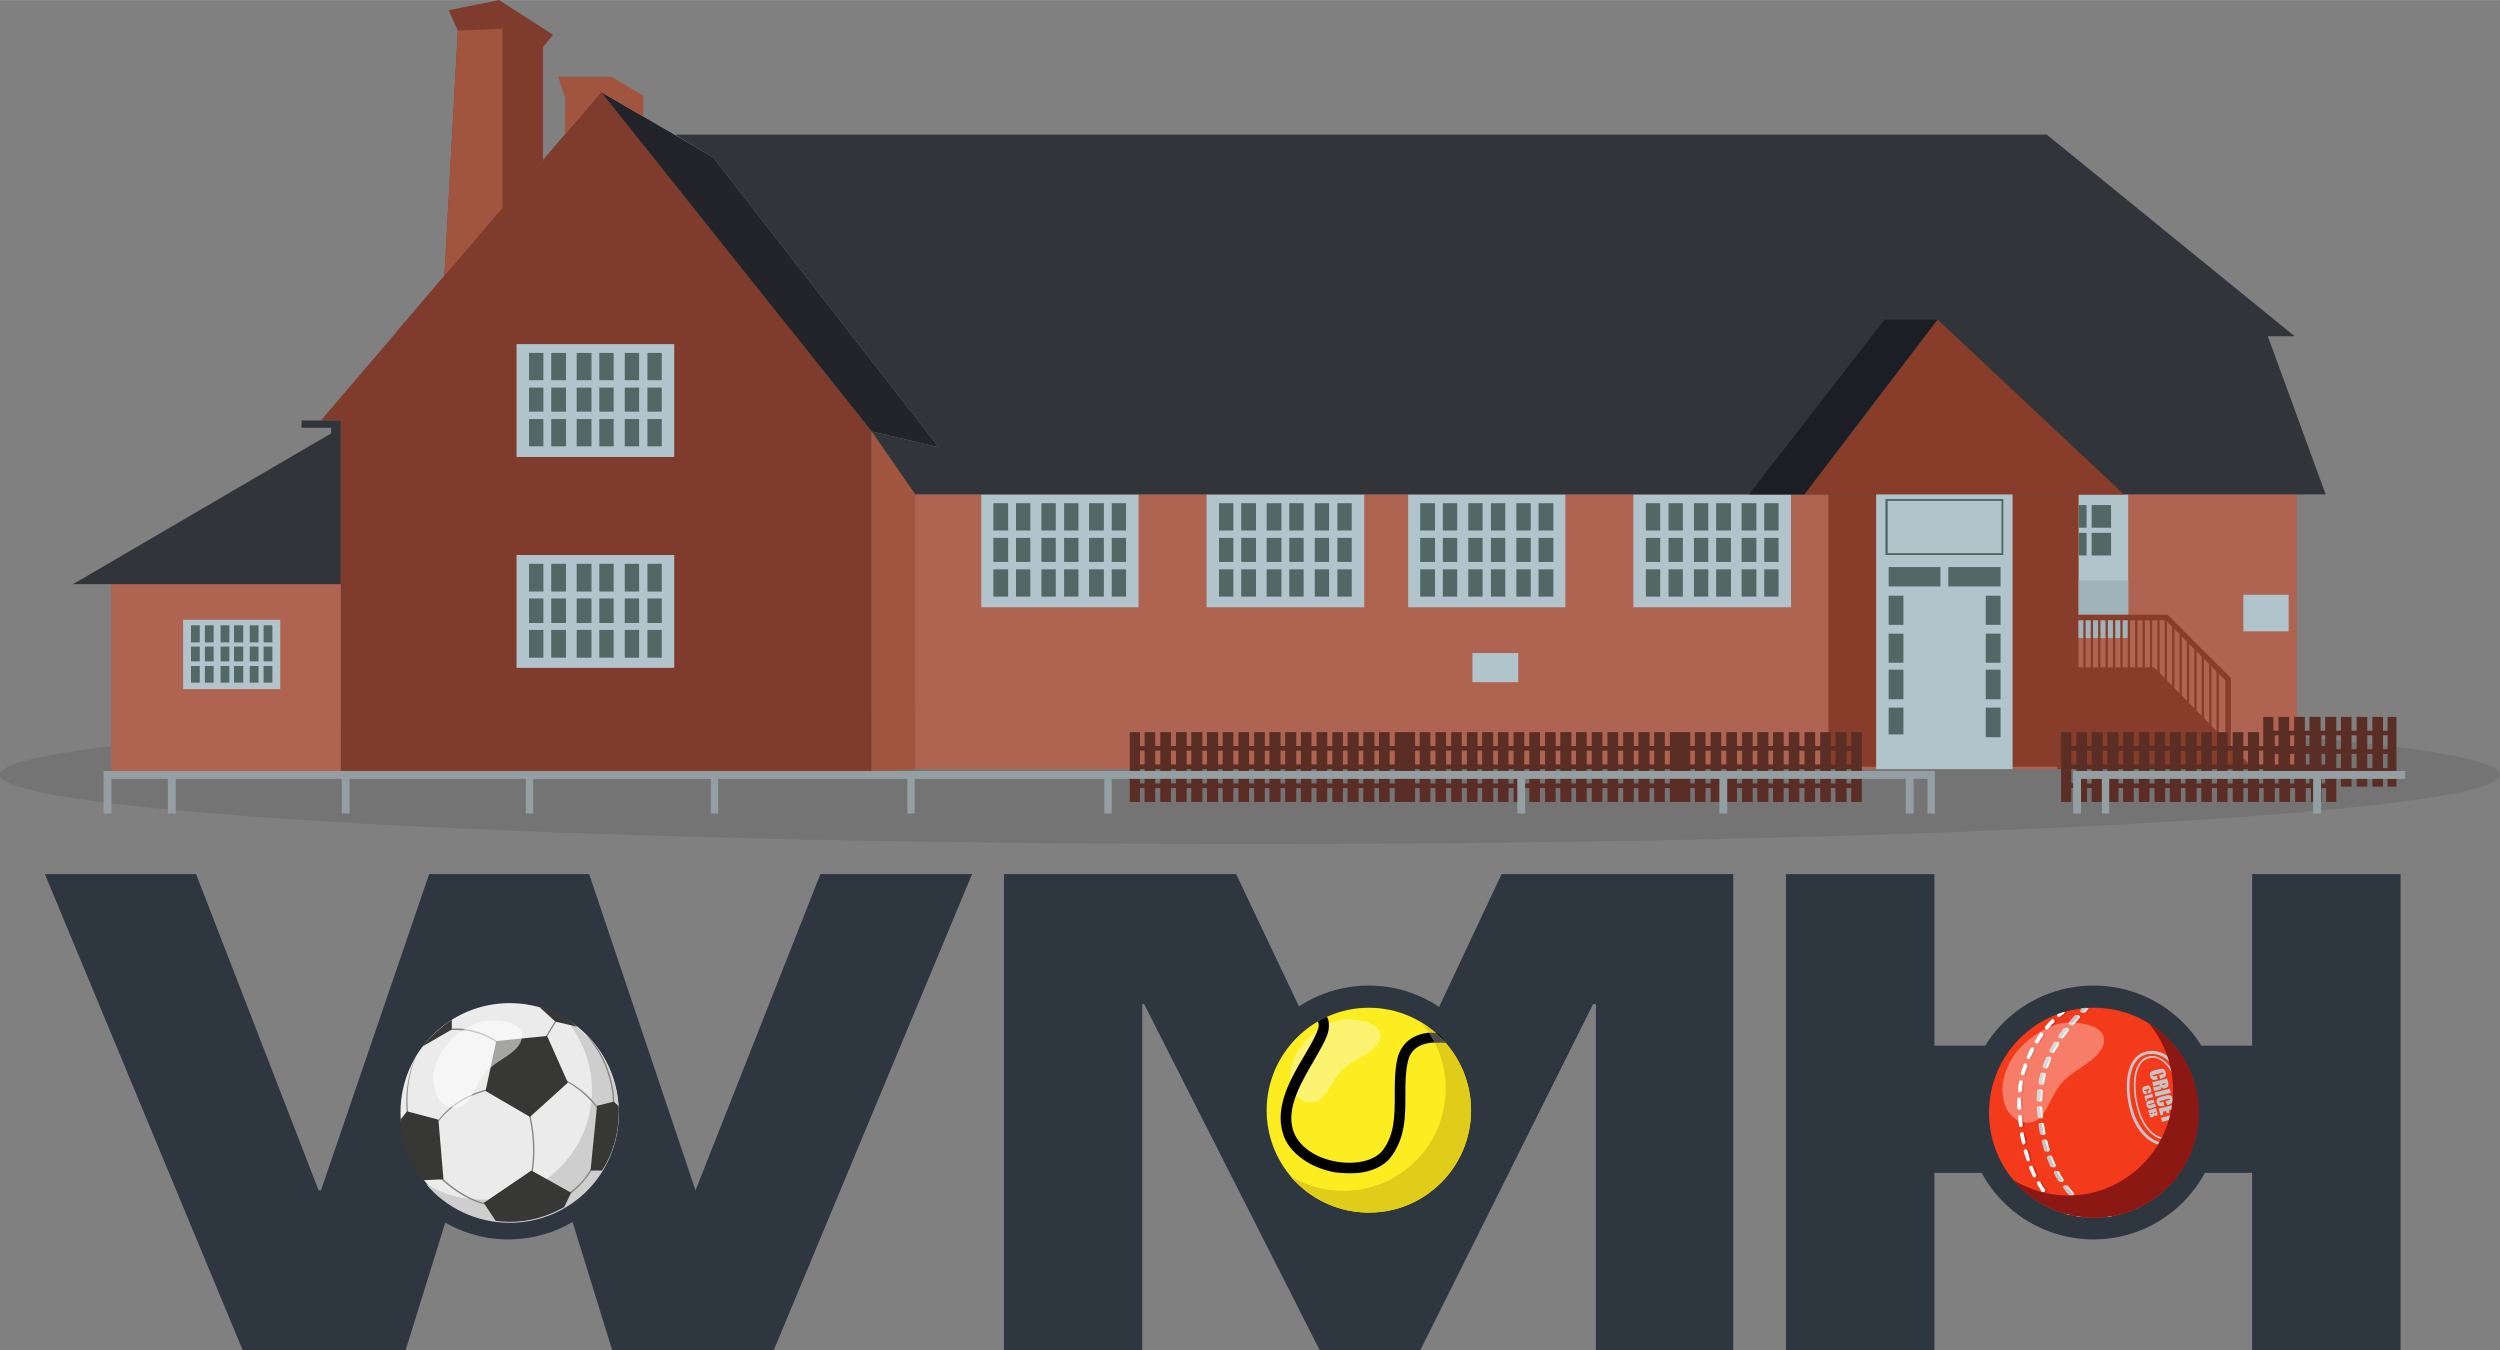 <?xml version="1.0" encoding="UTF-8"?>
<!DOCTYPE svg PUBLIC "-//W3C//DTD SVG 1.1//EN" "http://www.w3.org/Graphics/SVG/1.1/DTD/svg11.dtd">
<!-- Creator: CorelDRAW X8 -->
<svg xmlns="http://www.w3.org/2000/svg" xml:space="preserve" width="4.839in" height="2.614in" version="1.1" style="shape-rendering:geometricPrecision; text-rendering:geometricPrecision; image-rendering:optimizeQuality; fill-rule:evenodd; clip-rule:evenodd"
viewBox="0 0 5406 2920"
 xmlns:xlink="http://www.w3.org/1999/xlink">
 <rect x="0" y="0" width="5406" height="2920" fill="#808080" stroke="none"/>
 <defs>
  <style type="text/css">
   <![CDATA[
    .fil10 {fill:none}
    .fil14 {fill:#1B1F25}
    .fil12 {fill:#222429}
    .fil9 {fill:#313439}
    .fil11 {fill:#526865}
    .fil7 {fill:#5A2E25}
    .fil8 {fill:#7F3C2C}
    .fil2 {fill:#883D2A}
    .fil6 {fill:#883D2A}
    .fil33 {fill:#949FA3}
    .fil4 {fill:#A0B3BA}
    .fil13 {fill:#A1553F}
    .fil1 {fill:#AF6351}
    .fil3 {fill:#B1C4CB}
    .fil24 {fill:black;fill-rule:nonzero}
    .fil16 {fill:#2E3640;fill-rule:nonzero}
    .fil20 {fill:#373735;fill-rule:nonzero}
    .fil26 {fill:#4D4D4D;fill-rule:nonzero}
    .fil15 {fill:#526865;fill-rule:nonzero}
    .fil19 {fill:#868682;fill-rule:nonzero}
    .fil5 {fill:#883D2A;fill-rule:nonzero}
    .fil32 {fill:#8B1813;fill-rule:nonzero}
    .fil30 {fill:#C5C5C5;fill-rule:nonzero}
    .fil18 {fill:#CECECE;fill-rule:nonzero}
    .fil28 {fill:#D32A19;fill-rule:nonzero}
    .fil25 {fill:#E0CD1A;fill-rule:nonzero}
    .fil17 {fill:#EBEBEB;fill-rule:nonzero}
    .fil27 {fill:#F33A1B;fill-rule:nonzero}
    .fil22 {fill:#FBED20;fill-rule:nonzero}
    .fil29 {fill:white;fill-rule:nonzero}
    .fil0 {fill:black;fill-opacity:0.09}
    .fil31 {fill:white;fill-rule:nonzero;fill-opacity:0.341}
    .fil23 {fill:white;fill-rule:nonzero;fill-opacity:0.361}
    .fil21 {fill:white;fill-rule:nonzero;fill-opacity:0.549}
   ]]>
  </style>
 </defs>
 <g id="Layer_x0020_1">
  <g id="_1640730014128">
   <path class="fil0" d="M2703 1525c1493,0 2703,67 2703,150 0,83 -1210,150 -2703,150 -1493,0 -2703,-67 -2703,-150 0,-83 1210,-150 2703,-150z"/>
   <polygon class="fil1" points="1979,1069 4967,1069 4967,1663 1979,1663 "/>
   <polygon class="fil2" points="3954,1069 4495,1069 4495,1658 3954,1658 "/>
   <polygon class="fil1" points="4967,1069 4495,1069 4495,1658 4967,1658 "/>
   <polygon class="fil3" points="4602,1069 4495,1069 4495,1379 4602,1379 "/>
   <polygon class="fil4" points="4602,1255 4495,1255 4495,1379 4602,1379 "/>
   <g>
    <polygon class="fil2" points="4473,1443 4658,1443 4874,1663 4448,1663 "/>
    <polygon class="fil5" points="4445,1329 4687,1329 4824,1466 4824,1663 4812,1663 4812,1471 4683,1341 4445,1341 "/>
    <polygon class="fil6" points="4505,1333 4510,1333 4510,1647 4505,1647 "/>
    <polygon class="fil6" points="4521,1333 4526,1333 4526,1647 4521,1647 "/>
    <polygon class="fil6" points="4537,1333 4542,1333 4542,1647 4537,1647 "/>
    <polygon class="fil6" points="4553,1333 4558,1333 4558,1647 4553,1647 "/>
    <polygon class="fil6" points="4569,1333 4574,1333 4574,1647 4569,1647 "/>
    <polygon class="fil6" points="4585,1333 4590,1333 4590,1647 4585,1647 "/>
    <polygon class="fil6" points="4601,1333 4606,1333 4606,1647 4601,1647 "/>
    <polygon class="fil6" points="4617,1333 4622,1333 4622,1647 4617,1647 "/>
    <polygon class="fil6" points="4633,1333 4638,1333 4638,1647 4633,1647 "/>
    <polygon class="fil6" points="4649,1333 4654,1333 4654,1647 4649,1647 "/>
    <polygon class="fil6" points="4665,1333 4670,1333 4670,1647 4665,1647 "/>
    <polygon class="fil6" points="4681,1333 4686,1333 4686,1647 4681,1647 "/>
    <polygon class="fil6" points="4697,1352 4702,1352 4702,1647 4697,1647 "/>
    <polygon class="fil6" points="4713,1364 4718,1364 4718,1647 4713,1647 "/>
    <polygon class="fil6" points="4729,1382 4734,1382 4734,1647 4729,1647 "/>
    <polygon class="fil6" points="4745,1398 4750,1398 4750,1647 4745,1647 "/>
    <polygon class="fil6" points="4761,1412 4766,1412 4766,1647 4761,1647 "/>
    <polygon class="fil6" points="4777,1431 4782,1431 4782,1647 4777,1647 "/>
    <polygon class="fil6" points="4793,1447 4798,1447 4798,1647 4793,1647 "/>
   </g>
   <path class="fil7" d="M2443 1583l22 0 0 30 10 0 0 -30 23 0 0 30 11 0 0 -30 23 0 0 30 11 0 0 -30 23 0 0 30 10 0 0 -30 24 0 0 30 10 0 0 -30 24 0 0 30 10 0 0 -30 23 0 0 30 11 0 0 -30 23 0 0 30 11 0 0 -30 23 0 0 30 10 0 0 -30 24 0 0 30 10 0 0 -30 24 0 0 30 10 0 0 -30 23 0 0 30 11 0 0 -30 23 0 0 30 11 0 0 -30 23 0 0 30 10 0 0 -30 24 0 0 30 10 0 0 -30 24 0 0 30 10 0 0 -30 23 0 0 30 11 0 0 -30 22 0 22 0 0 30 10 0 0 -30 23 0 0 30 11 0 0 -30 23 0 0 30 11 0 0 -30 23 0 0 30 11 0 0 -30 23 0 0 30 10 0 0 -30 24 0 0 30 10 0 0 -30 23 0 0 30 11 0 0 -30 23 0 0 30 11 0 0 -30 23 0 0 30 11 0 0 -30 23 0 0 30 10 0 0 -30 24 0 0 30 10 0 0 -30 23 0 0 30 11 0 0 -30 23 0 0 30 11 0 0 -30 23 0 0 30 11 0 0 -30 23 0 0 30 10 0 0 -30 24 0 0 30 10 0 0 -30 23 0 0 30 11 0 0 -30 22 0 22 0 0 30 10 0 0 -30 23 0 0 30 11 0 0 -30 23 0 0 30 11 0 0 -30 23 0 0 30 11 0 0 -30 23 0 0 30 10 0 0 -30 24 0 0 30 10 0 0 -30 23 0 0 30 11 0 0 -30 23 0 0 30 11 0 0 -30 23 0 0 30 11 0 0 -30 23 0 0 30 10 0 0 -30 24 0 0 30 10 0 0 -30 23 0 0 30 0 10 0 30 0 10 0 31 0 10 0 30 -23 0 0 -30 -10 0 0 30 -24 0 0 -30 -10 0 0 30 -23 0 0 -30 -11 0 0 30 -23 0 0 -30 -11 0 0 30 -23 0 0 -30 -11 0 0 30 -23 0 0 -30 -10 0 0 30 -24 0 0 -30 -10 0 0 30 -23 0 0 -30 -11 0 0 30 -23 0 0 -30 -11 0 0 30 -23 0 0 -30 -11 0 0 30 -23 0 0 -30 -10 0 0 30 -22 0 -22 0 0 -30 -11 0 0 30 -23 0 0 -30 -10 0 0 30 -24 0 0 -30 -10 0 0 30 -23 0 0 -30 -11 0 0 30 -23 0 0 -30 -11 0 0 30 -23 0 0 -30 -11 0 0 30 -23 0 0 -30 -10 0 0 30 -24 0 0 -30 -10 0 0 30 -23 0 0 -30 -11 0 0 30 -23 0 0 -30 -11 0 0 30 -23 0 0 -30 -11 0 0 30 -23 0 0 -30 -10 0 0 30 -24 0 0 -30 -10 0 0 30 -23 0 0 -30 -11 0 0 30 -23 0 0 -30 -11 0 0 30 -23 0 0 -30 -11 0 0 30 -23 0 0 -30 -10 0 0 30 -22 0 -22 0 0 -30 -11 0 0 30 -23 0 0 -30 -10 0 0 30 -24 0 0 -30 -10 0 0 30 -24 0 0 -30 -10 0 0 30 -23 0 0 -30 -11 0 0 30 -23 0 0 -30 -11 0 0 30 -23 0 0 -30 -10 0 0 30 -24 0 0 -30 -10 0 0 30 -24 0 0 -30 -10 0 0 30 -23 0 0 -30 -11 0 0 30 -23 0 0 -30 -11 0 0 30 -23 0 0 -30 -10 0 0 30 -24 0 0 -30 -10 0 0 30 -24 0 0 -30 -10 0 0 30 -23 0 0 -30 -11 0 0 30 -23 0 0 -30 -11 0 0 30 -23 0 0 -30 -10 0 0 30 -22 0 0 -30 0 -10 0 -31 0 -10 0 -30 0 -10 0 -30zm2451 -33l22 0 0 30 11 0 0 -30 23 0 0 30 11 0 0 -30 23 0 0 30 10 0 0 -30 24 0 0 30 10 0 0 -30 24 0 0 30 10 0 0 -30 23 0 0 30 11 0 0 -30 23 0 0 30 11 0 0 -30 23 0 0 30 10 0 0 -30 19 0 0 151 -19 0 0 -30 -10 0 0 30 -23 0 0 -30 -11 0 0 30 -23 0 0 -30 -11 0 0 30 -23 0 0 -30 -10 0 0 23 0 10 0 30 -22 0 0 -30 -10 0 0 30 -23 0 0 -30 -11 0 0 30 -23 0 0 -30 -11 0 0 30 -23 0 0 -30 -10 0 0 30 -24 0 0 -30 -10 0 0 30 -24 0 0 -30 -10 0 0 30 -23 0 0 -30 -11 0 0 30 -23 0 0 -30 -11 0 0 30 -23 0 0 -30 -10 0 0 30 -24 0 0 -30 -10 0 0 30 -24 0 0 -30 -10 0 0 30 -23 0 0 -30 -11 0 0 30 -23 0 0 -30 -11 0 0 30 -23 0 0 -30 -10 0 0 30 -24 0 0 -30 -10 0 0 30 -24 0 0 -30 -10 0 0 30 -23 0 0 -30 -11 0 0 30 -22 0 0 -30 0 -10 0 -31 0 -10 0 -30 0 -10 0 -30 22 0 0 30 11 0 0 -30 23 0 0 30 10 0 0 -30 24 0 0 30 10 0 0 -30 24 0 0 30 10 0 0 -30 23 0 0 30 11 0 0 -30 23 0 0 30 11 0 0 -30 23 0 0 30 10 0 0 -30 24 0 0 30 10 0 0 -30 24 0 0 30 10 0 0 -30 23 0 0 30 11 0 0 -30 23 0 0 30 11 0 0 -30 23 0 0 30 10 0 0 -30 24 0 0 30 9 0 0 -23 0 -10 0 -30zm134 144l0 -23 -8 0 0 23 8 0zm-34 0l0 -23 -8 0 0 23 8 0zm-33 0l0 -23 -9 0 0 23 9 0zm-34 0l0 -23 -8 0 0 23 8 0zm-33 0l0 -23 0 -8 -9 0 0 31 9 0zm0 -41l0 -23 0 -7 -9 0 0 30 9 0zm33 -40l0 -23 -8 0 0 23 8 0zm34 0l0 -23 -9 0 0 23 9 0zm33 0l0 -23 -8 0 0 23 8 0zm34 0l0 -23 -8 0 0 23 8 0zm24 7l10 0 0 -30 -10 0 0 23 0 7zm33 -30l0 30 11 0 0 -30 -11 0zm34 0l0 30 11 0 0 -30 -11 0zm34 0l0 30 10 0 0 -30 -10 0zm10 71l0 -31 -10 0 0 31 10 0zm-33 0l0 -31 -11 0 0 31 11 0zm-34 0l0 -31 -11 0 0 31 11 0zm-34 0l0 -31 -10 0 0 23 0 8 10 0zm-34 -8l0 -23 -8 0 0 23 8 0zm-34 0l0 -23 -8 0 0 23 8 0zm-33 0l0 -23 -9 0 0 23 9 0zm-34 0l0 -23 -8 0 0 23 8 0zm-448 -30l0 30 11 0 0 -30 -11 0zm34 0l0 30 10 0 0 -30 -10 0zm34 0l0 30 10 0 0 -30 -10 0zm34 0l0 30 10 0 0 -30 -10 0zm33 0l0 30 11 0 0 -30 -11 0zm34 0l0 30 11 0 0 -30 -11 0zm34 0l0 30 10 0 0 -30 -10 0zm34 0l0 30 10 0 0 -30 -10 0zm34 0l0 30 10 0 0 -30 -10 0zm33 0l0 30 11 0 0 -30 -11 0zm34 0l0 30 11 0 0 -30 -11 0zm34 0l0 30 10 0 0 -30 -10 0zm10 71l0 -31 -10 0 0 31 10 0zm-33 0l0 -31 -11 0 0 31 11 0zm-34 0l0 -31 -11 0 0 31 11 0zm-34 0l0 -31 -10 0 0 31 10 0zm-34 0l0 -31 -10 0 0 31 10 0zm-34 0l0 -31 -10 0 0 31 10 0zm-33 0l0 -31 -11 0 0 31 11 0zm-34 0l0 -31 -11 0 0 31 11 0zm-34 0l0 -31 -10 0 0 31 10 0zm-34 0l0 -31 -10 0 0 31 10 0zm-34 0l0 -31 -10 0 0 31 10 0zm-33 0l0 -31 -11 0 0 31 11 0zm-835 -71l0 30 10 0 0 -30 -10 0zm33 0l0 30 11 0 0 -30 -11 0zm34 0l0 30 11 0 0 -30 -11 0zm34 0l0 30 11 0 0 -30 -11 0zm34 0l0 30 10 0 0 -30 -10 0zm34 0l0 30 10 0 0 -30 -10 0zm33 0l0 30 11 0 0 -30 -11 0zm34 0l0 30 11 0 0 -30 -11 0zm34 0l0 30 11 0 0 -30 -11 0zm34 0l0 30 10 0 0 -30 -10 0zm34 0l0 30 10 0 0 -30 -10 0zm10 71l0 -31 -10 0 0 31 10 0zm-34 0l0 -31 -10 0 0 31 10 0zm-33 0l0 -31 -11 0 0 31 11 0zm-34 0l0 -31 -11 0 0 31 11 0zm-34 0l0 -31 -11 0 0 31 11 0zm-34 0l0 -31 -10 0 0 31 10 0zm-34 0l0 -31 -10 0 0 31 10 0zm-33 0l0 -31 -11 0 0 31 11 0zm-34 0l0 -31 -11 0 0 31 11 0zm-34 0l0 -31 -11 0 0 31 11 0zm-34 0l0 -31 -10 0 0 31 10 0zm-605 -71l0 30 10 0 0 -30 -10 0zm33 0l0 30 11 0 0 -30 -11 0zm34 0l0 30 11 0 0 -30 -11 0zm34 0l0 30 11 0 0 -30 -11 0zm34 0l0 30 10 0 0 -30 -10 0zm34 0l0 30 10 0 0 -30 -10 0zm33 0l0 30 11 0 0 -30 -11 0zm34 0l0 30 11 0 0 -30 -11 0zm34 0l0 30 11 0 0 -30 -11 0zm34 0l0 30 10 0 0 -30 -10 0zm34 0l0 30 10 0 0 -30 -10 0zm33 0l0 30 11 0 0 -30 -11 0zm34 0l0 30 11 0 0 -30 -11 0zm34 0l0 30 11 0 0 -30 -11 0zm34 0l0 30 10 0 0 -30 -10 0zm34 0l0 30 10 0 0 -30 -10 0zm33 0l0 30 11 0 0 -30 -11 0zm11 71l0 -31 -11 0 0 31 11 0zm-34 0l0 -31 -10 0 0 31 10 0zm-34 0l0 -31 -10 0 0 31 10 0zm-33 0l0 -31 -11 0 0 31 11 0zm-34 0l0 -31 -11 0 0 31 11 0zm-34 0l0 -31 -11 0 0 31 11 0zm-34 0l0 -31 -10 0 0 31 10 0zm-34 0l0 -31 -10 0 0 31 10 0zm-33 0l0 -31 -11 0 0 31 11 0zm-34 0l0 -31 -11 0 0 31 11 0zm-34 0l0 -31 -11 0 0 31 11 0zm-34 0l0 -31 -10 0 0 31 10 0zm-34 0l0 -31 -10 0 0 31 10 0zm-33 0l0 -31 -11 0 0 31 11 0zm-34 0l0 -31 -11 0 0 31 11 0zm-34 0l0 -31 -11 0 0 31 11 0zm-34 0l0 -31 -10 0 0 31 10 0zm-605 -71l0 30 10 0 0 -30 -10 0zm33 0l0 30 11 0 0 -30 -11 0zm34 0l0 30 11 0 0 -30 -11 0zm34 0l0 30 10 0 0 -30 -10 0zm34 0l0 30 10 0 0 -30 -10 0zm34 0l0 30 10 0 0 -30 -10 0zm33 0l0 30 11 0 0 -30 -11 0zm34 0l0 30 11 0 0 -30 -11 0zm34 0l0 30 10 0 0 -30 -10 0zm34 0l0 30 10 0 0 -30 -10 0zm34 0l0 30 10 0 0 -30 -10 0zm33 0l0 30 11 0 0 -30 -11 0zm34 0l0 30 11 0 0 -30 -11 0zm34 0l0 30 10 0 0 -30 -10 0zm34 0l0 30 10 0 0 -30 -10 0zm34 0l0 30 10 0 0 -30 -10 0zm33 0l0 30 11 0 0 -30 -11 0zm11 71l0 -31 -11 0 0 31 11 0zm-34 0l0 -31 -10 0 0 31 10 0zm-34 0l0 -31 -10 0 0 31 10 0zm-34 0l0 -31 -10 0 0 31 10 0zm-33 0l0 -31 -11 0 0 31 11 0zm-34 0l0 -31 -11 0 0 31 11 0zm-34 0l0 -31 -10 0 0 31 10 0zm-34 0l0 -31 -10 0 0 31 10 0zm-34 0l0 -31 -10 0 0 31 10 0zm-33 0l0 -31 -11 0 0 31 11 0zm-34 0l0 -31 -11 0 0 31 11 0zm-34 0l0 -31 -10 0 0 31 10 0zm-34 0l0 -31 -10 0 0 31 10 0zm-34 0l0 -31 -10 0 0 31 10 0zm-33 0l0 -31 -11 0 0 31 11 0zm-34 0l0 -31 -11 0 0 31 11 0zm-34 0l0 -31 -10 0 0 31 10 0z"/>
   <polygon class="fil1" points="240,1234 737,1234 737,1667 240,1667 "/>
   <polygon class="fil8" points="737,909 694,909 1300,199 1885,933 1885,1667 737,1667 "/>
   <polygon class="fil9" points="737,909 737,1263 158,1263 716,937 716,925 652,925 652,909 "/>
   <polygon class="fil10" points="1555,817 1843,817 1843,1024 1555,1024 "/>
   <g>
    <polygon class="fil3" points="2122,1069 2462,1069 2462,1313 2122,1313 "/>
    <path class="fil11" d="M2252 1088l31 0 0 59 -31 0 0 -59zm-104 0l32 0 0 59 -32 0 0 -59zm207 0l32 0 0 59 -32 0 0 -59zm49 0l31 0 0 59 -31 0 0 -59zm31 75l0 52 -31 0 0 -52 31 0zm0 68l0 59 -31 0 0 -59 31 0zm-48 59l-32 0 0 -59 32 0 0 59zm-32 -75l0 -52 32 0 0 52 -32 0zm-158 -127l31 0 0 59 -31 0 0 -59zm31 75l0 52 -31 0 0 -52 31 0zm0 68l0 59 -31 0 0 -59 31 0zm-48 59l-32 0 0 -59 32 0 0 59zm-32 -75l0 -52 32 0 0 52 -32 0zm153 -127l31 0 0 59 -31 0 0 -59zm31 75l0 52 -31 0 0 -52 31 0zm0 68l0 59 -31 0 0 -59 31 0zm-49 59l-31 0 0 -59 31 0 0 59zm-31 -75l0 -52 31 0 0 52 -31 0z"/>
   </g>
   <g>
    <polygon class="fil3" points="3045,1069 3385,1069 3385,1313 3045,1313 "/>
    <path class="fil11" d="M3175 1088l31 0 0 59 -31 0 0 -59zm-104 0l32 0 0 59 -32 0 0 -59zm208 0l31 0 0 59 -31 0 0 -59zm48 0l32 0 0 59 -32 0 0 -59zm32 75l0 52 -32 0 0 -52 32 0zm0 68l0 59 -32 0 0 -59 32 0zm-49 59l-31 0 0 -59 31 0 0 59zm-31 -75l0 -52 31 0 0 52 -31 0zm-159 -127l31 0 0 59 -31 0 0 -59zm31 75l0 52 -31 0 0 -52 31 0zm0 68l0 59 -31 0 0 -59 31 0zm-48 59l-32 0 0 -59 32 0 0 59zm-32 -75l0 -52 32 0 0 52 -32 0zm153 -127l31 0 0 59 -31 0 0 -59zm31 75l0 52 -31 0 0 -52 31 0zm0 68l0 59 -31 0 0 -59 31 0zm-49 59l-31 0 0 -59 31 0 0 59zm-31 -75l0 -52 31 0 0 52 -31 0z"/>
   </g>
   <g>
    <polygon class="fil3" points="2609,1069 2950,1069 2950,1313 2609,1313 "/>
    <path class="fil11" d="M2739 1088l32 0 0 59 -32 0 0 -59zm-103 0l31 0 0 59 -31 0 0 -59zm207 0l31 0 0 59 -31 0 0 -59zm49 0l31 0 0 59 -31 0 0 -59zm31 75l0 52 -31 0 0 -52 31 0zm0 68l0 59 -31 0 0 -59 31 0zm-49 59l-31 0 0 -59 31 0 0 59zm-31 -75l0 -52 31 0 0 52 -31 0zm-159 -127l32 0 0 59 -32 0 0 -59zm32 75l0 52 -32 0 0 -52 32 0zm0 68l0 59 -32 0 0 -59 32 0zm-49 59l-31 0 0 -59 31 0 0 59zm-31 -75l0 -52 31 0 0 52 -31 0zm152 -127l31 0 0 59 -31 0 0 -59zm31 75l0 52 -31 0 0 -52 31 0zm0 68l0 59 -31 0 0 -59 31 0zm-48 59l-32 0 0 -59 32 0 0 59zm-32 -75l0 -52 32 0 0 52 -32 0z"/>
   </g>
   <g>
    <polygon class="fil3" points="3532,1069 3873,1069 3873,1313 3532,1313 "/>
    <path class="fil11" d="M3663 1088l31 0 0 59 -31 0 0 -59zm-104 0l31 0 0 59 -31 0 0 -59zm207 0l32 0 0 59 -32 0 0 -59zm49 0l31 0 0 59 -31 0 0 -59zm31 75l0 52 -31 0 0 -52 31 0zm0 68l0 59 -31 0 0 -59 31 0zm-48 59l-32 0 0 -59 32 0 0 59zm-32 -75l0 -52 32 0 0 52 -32 0zm-158 -127l31 0 0 59 -31 0 0 -59zm31 75l0 52 -31 0 0 -52 31 0zm0 68l0 59 -31 0 0 -59 31 0zm-49 59l-31 0 0 -59 31 0 0 59zm-31 -75l0 -52 31 0 0 52 -31 0zm152 -127l32 0 0 59 -32 0 0 -59zm32 75l0 52 -32 0 0 -52 32 0zm0 68l0 59 -32 0 0 -59 32 0zm-49 59l-31 0 0 -59 31 0 0 59zm-31 -75l0 -52 31 0 0 52 -31 0z"/>
   </g>
   <g>
    <polygon class="fil3" points="1117,744 1458,744 1458,988 1117,988 "/>
    <path class="fil11" d="M1247 763l32 0 0 59 -32 0 0 -59zm-103 0l31 0 0 59 -31 0 0 -59zm207 0l31 0 0 59 -31 0 0 -59zm49 0l31 0 0 59 -31 0 0 -59zm31 75l0 52 -31 0 0 -52 31 0zm0 68l0 59 -31 0 0 -59 31 0zm-49 59l-31 0 0 -59 31 0 0 59zm-31 -75l0 -52 31 0 0 52 -31 0zm-159 -127l32 0 0 59 -32 0 0 -59zm32 75l0 52 -32 0 0 -52 32 0zm0 68l0 59 -32 0 0 -59 32 0zm-49 59l-31 0 0 -59 31 0 0 59zm-31 -75l0 -52 31 0 0 52 -31 0zm152 -127l31 0 0 59 -31 0 0 -59zm31 75l0 52 -31 0 0 -52 31 0zm0 68l0 59 -31 0 0 -59 31 0zm-48 59l-32 0 0 -59 32 0 0 59zm-32 -75l0 -52 32 0 0 52 -32 0z"/>
   </g>
   <g>
    <polygon class="fil3" points="1117,1200 1458,1200 1458,1444 1117,1444 "/>
    <path class="fil11" d="M1247 1219l32 0 0 60 -32 0 0 -60zm-103 0l31 0 0 60 -31 0 0 -60zm207 0l31 0 0 60 -31 0 0 -60zm49 0l31 0 0 60 -31 0 0 -60zm31 75l0 53 -31 0 0 -53 31 0zm0 68l0 60 -31 0 0 -60 31 0zm-49 60l-31 0 0 -60 31 0 0 60zm-31 -75l0 -53 31 0 0 53 -31 0zm-159 -128l32 0 0 60 -32 0 0 -60zm32 75l0 53 -32 0 0 -53 32 0zm0 68l0 60 -32 0 0 -60 32 0zm-49 60l-31 0 0 -60 31 0 0 60zm-31 -75l0 -53 31 0 0 53 -31 0zm152 -128l31 0 0 60 -31 0 0 -60zm31 75l0 53 -31 0 0 -53 31 0zm0 68l0 60 -31 0 0 -60 31 0zm-48 60l-32 0 0 -60 32 0 0 60zm-32 -75l0 -53 32 0 0 53 -32 0z"/>
   </g>
   <path class="fil1" d="M240 1320l24 0 0 58 -11 0c-4,0 -9,0 -13,2l0 -60z"/>
   <polygon class="fil8" points="858,717 1713,717 1300,199 "/>
   <polygon class="fil12" points="1885,933 1300,199 1542,340 2030,967 "/>
   <polygon class="fil13" points="1885,1667 1885,933 1979,1069 1979,1665 "/>
   <polygon class="fil9" points="1885,933 1979,1069 5029,1069 4904,727 4962,727 4426,291 1461,291 1463,293 1542,340 2030,967 "/>
   <polygon class="fil14" points="3902,1069 3782,1069 4075,691 4190,691 "/>
   <polygon class="fil2" points="3902,1069 4190,691 4593,1069 "/>
   <polygon class="fil3" points="4851,1286 4949,1286 4949,1365 4851,1365 "/>
   <path class="fil11" d="M4565 1092l-42 0 0 49 42 0 0 -49zm-53 0l-17 0 0 49 17 0 0 -49zm-17 60l0 49 17 0 0 -49 -17 0zm28 49l42 0 0 -49 -42 0 0 49z"/>
   <polygon class="fil3" points="4057,1069 4352,1069 4352,1663 4057,1663 "/>
   <path class="fil11" d="M4294 1370l32 0 0 63 -32 0 0 -63zm-210 218l0 -58 32 0 0 58 -32 0zm210 -300l32 0 0 63 -32 0 0 -63zm-210 -62l112 0 0 42 -112 0 0 -42zm129 0l113 0 0 42 -113 0 0 -42zm-129 62l32 0 0 63 -32 0 0 -63zm0 160l32 0 0 64 -32 0 0 -64zm0 -78l32 0 0 63 -32 0 0 -63zm210 160l32 0 0 64 -32 0 0 -64zm0 -82l32 0 0 64 -32 0 0 -64z"/>
   <path class="fil15" d="M4079 1079l253 0 0 121 -255 0 0 -121 2 0zm249 4l-246 0 0 113 246 0 0 -113z"/>
   <polygon class="fil3" points="3184,1412 3283,1412 3283,1475 3184,1475 "/>
   <polygon class="fil8" points="961,596 990,66 970,22 1079,0 1196,75 1174,102 1174,346 "/>
   <polygon class="fil13" points="990,66 1087,62 1087,449 961,596 "/>
   <polygon class="fil8" points="1087,449 1087,62 1174,102 1174,346 "/>
   <polygon class="fil13" points="1222,290 1222,211 1207,166 1323,166 1391,207 1391,252 1300,199 "/>
   <g>
    <polygon class="fil16" points="877,2920 525,2920 97,1890 424,1890 689,2574 694,2574 928,1890 1274,1890 1504,2574 1774,1890 2102,1890 1673,2920 1324,2920 1101,2199 "/>
    <polygon class="fil16" points="3071,2920 2854,2920 2474,2171 2470,2171 2470,2920 2171,2920 2171,1890 2673,1890 2958,2490 2962,2496 3247,1890 3748,1890 3748,2920 3451,2920 3451,2171 3445,2171 "/>
    <polygon class="fil16" points="4183,2536 4183,2920 3862,2920 3862,1890 4183,1890 4183,2261 4870,2261 4870,1890 5191,1890 5191,2920 4870,2920 4870,2536 "/>
   </g>
   <g>
    <path class="fil16" d="M4801 2405c0,152 -123,275 -274,275 -152,0 -275,-123 -275,-275 0,-152 123,-274 275,-274 151,0 274,122 274,274z"/>
   </g>
   <path class="fil16" d="M3234 2406c0,152 -123,275 -274,275 -152,0 -275,-123 -275,-275 0,-152 123,-275 275,-275 151,0 274,123 274,275z"/>
   <path class="fil16" d="M1374 2405c0,152 -123,275 -275,275 -151,0 -274,-123 -274,-275 0,-152 123,-274 274,-274 152,0 275,122 275,274z"/>
   <g>
    <g>
     <path class="fil17" d="M1338 2405c0,131 -105,237 -236,237 -130,0 -236,-106 -236,-237 0,-130 106,-236 236,-236 131,0 236,106 236,236z"/>
    </g>
    <g>
     <path class="fil18" d="M1225 2206c34,41 55,94 55,152 0,130 -106,236 -236,236 -45,0 -87,-12 -123,-34 43,51 108,84 181,84 131,0 236,-105 236,-236 0,-85 -45,-160 -113,-202z"/>
    </g>
    <g>
     <g>
      <path class="fil19" d="M1091 2632l0 -3c0,0 10,-2 22,-12 11,-9 25,-28 33,-66 17,-81 -4,-145 -4,-145l3 -1c0,1 21,65 4,147 -8,39 -23,58 -35,68 -12,10 -22,11 -23,12z"/>
     </g>
    </g>
    <g>
     <g>
      <path class="fil19" d="M1323 2454c-29,-73 -78,-107 -114,-123 -39,-17 -72,-16 -72,-16l0 -3c0,0 33,0 73,17 23,10 44,24 62,41 22,22 40,50 53,83l-2 1z"/>
     </g>
    </g>
    <g>
     <g>
      <path class="fil19" d="M1142 2307l-2 -2c10,-14 26,-41 42,-67 10,-17 19,-32 27,-44l2 2c-7,11 -17,27 -27,44 -16,26 -32,53 -42,67z"/>
     </g>
    </g>
    <g>
     <g>
      <path class="fil19" d="M1127 2310c0,0 -15,-27 -45,-50 -27,-21 -74,-43 -139,-28l0 -3c29,-7 57,-7 83,0 20,5 40,15 58,29 30,23 46,50 46,50l-3 2z"/>
     </g>
    </g>
    <g>
     <g>
      <path class="fil19" d="M903 2531l-2 0c33,-168 157,-180 211,-185 5,-1 10,-1 14,-2l1 3c-4,1 -9,1 -15,2 -53,5 -176,16 -209,182z"/>
     </g>
    </g>
    <g>
     <polygon class="fil20" points="1183,2240 1073,2251 1050,2359 1146,2415 1228,2341 "/>
    </g>
    <g>
     <path class="fil20" d="M913 2263l64 -37 0 -21c-23,15 -47,37 -64,58z"/>
    </g>
    <g>
     <path class="fil20" d="M1167 2178l34 31 47 11c0,0 -19,-16 -30,-23 -22,-13 -51,-19 -51,-19z"/>
    </g>
    <g>
     <g>
      <path class="fil19" d="M1077 2608c-67,0 -128,-61 -140,-76l3 -2c11,15 72,75 137,75l0 3z"/>
     </g>
    </g>
    <g>
     <g>
      <path class="fil19" d="M1226 2587l-2 -3c27,-18 48,-42 62,-72l3 1c-14,30 -36,55 -63,74z"/>
     </g>
    </g>
    <g>
     <g>
      <path class="fil19" d="M1326 2403l-3 -1c6,-24 0,-61 -16,-101 -14,-33 -37,-61 -43,-68 9,8 32,33 46,67 16,40 22,78 16,103z"/>
     </g>
    </g>
    <g>
     <g>
      <path class="fil19" d="M882 2422c-9,-48 0,-120 29,-156 -13,16 -22,43 -27,73 -4,28 -4,58 1,82l-3 1z"/>
     </g>
    </g>
    <g>
     <path class="fil20" d="M914 2552l45 -2 -11 -129 -68 -18 -14 18c0,45 22,104 48,131z"/>
    </g>
    <g>
     <path class="fil20" d="M1046 2601l26 39c10,1 20,2 30,2 43,0 83,-12 118,-32l15 -31 -86 -48 -103 70z"/>
    </g>
    <g>
     <path class="fil20" d="M1277 2531l25 0c23,-36 36,-79 36,-126 0,-1 0,-12 0,-13l-11 -10 -36 9 -14 140z"/>
    </g>
    <g>
     <path class="fil21" d="M971 2253c-21,23 -35,53 -34,84 1,17 6,34 18,46 12,11 31,16 45,8 9,-5 15,-14 20,-22 10,-17 17,-36 31,-51 19,-22 49,-32 68,-54 8,-10 13,-22 8,-34 -9,-22 -55,-26 -76,-23 -29,4 -60,25 -80,46z"/>
    </g>
   </g>
   <g>
    <g>
     <path class="fil22" d="M3181 2401c0,122 -99,221 -221,221 -122,0 -221,-99 -221,-221 0,-122 99,-222 221,-222 122,0 221,100 221,222z"/>
    </g>
    <g>
     <path class="fil23" d="M2829 2244c-22,21 -38,50 -39,80 0,16 3,33 14,46 11,12 30,18 44,11 9,-4 16,-12 21,-20 11,-16 20,-34 34,-48 20,-20 50,-28 70,-48 8,-9 15,-21 11,-33 -7,-22 -53,-29 -73,-28 -29,2 -61,21 -82,40z"/>
    </g>
    <g>
     <g>
      <path class="fil24" d="M2919 2537c-11,0 -21,-1 -32,-2 -26,-5 -50,-14 -69,-28 -22,-15 -38,-35 -44,-57 -18,-58 18,-120 48,-170 17,-29 37,-63 27,-71 0,0 19,-11 20,-10 5,4 7,23 1,39 -6,16 -16,33 -28,54 -27,46 -61,103 -46,151 10,34 47,61 95,69 44,7 83,-3 100,-26 25,-34 25,-75 25,-118 0,-26 0,-52 5,-76 7,-32 28,-52 61,-58 7,-2 19,-1 25,0 7,2 19,21 19,21 0,0 -21,-3 -40,1 -24,5 -38,19 -42,41 -5,22 -5,45 -5,70 0,46 0,92 -30,133 -11,16 -30,27 -53,33 -12,3 -24,4 -37,4z"/>
     </g>
    </g>
    <g>
     <path class="fil25" d="M3075 2212c32,38 51,88 51,142 0,122 -99,221 -221,221 -42,0 -81,-12 -115,-32 41,48 102,79 170,79 122,0 221,-99 221,-221 0,-80 -43,-150 -106,-189z"/>
    </g>
    <g>
     <path class="fil26" d="M3103 2255c13,-1 23,0 23,0 -7,-7 -14,-14 -21,-21 -4,-1 -10,-1 -15,-1 5,7 9,14 13,22z"/>
    </g>
   </g>
   <g>
    <path class="fil27" d="M4754 2406c0,125 -101,227 -226,227 -126,0 -227,-102 -227,-227 0,-125 101,-227 227,-227 125,0 226,102 226,227z"/>
   </g>
   <g>
    <g>
     <g>
      <path class="fil28" d="M4457 2200c-2,0 -3,-1 -4,-2 -1,-1 -1,-5 2,-5 1,-1 12,-4 12,-4 3,0 1,3 -1,4 -2,2 -5,4 -7,6 -1,1 -2,1 -2,1z"/>
     </g>
    </g>
    <g>
     <g>
      <path class="fil28" d="M4473 2626c-5,-3 -9,-5 -13,-8 -2,-1 -2,-4 -1,-6 1,-2 4,-2 6,-1 5,4 10,7 15,9 2,1 3,4 2,6 0,1 -1,1 -1,2 -1,0 -7,-2 -8,-2zm-25 -19l0 0c-1,0 -2,0 -3,-1 -5,-4 -9,-9 -14,-14 -1,-2 -1,-4 1,-6 1,-1 4,-1 5,1 4,4 9,9 13,13 2,1 2,4 1,6 -1,0 -2,1 -3,1zm-25 -28l0 0c-2,0 -3,-1 -4,-2 -3,-5 -7,-10 -10,-16 -1,-2 -1,-4 1,-6 2,-1 5,0 6,2 3,5 6,10 10,15 1,2 1,5 -1,6 -1,1 -2,1 -2,1zm-20 -33l0 0c-1,0 -3,0 -3,-2 -3,-5 -6,-11 -8,-17 -1,-2 0,-5 2,-6 2,0 5,1 6,3 2,5 5,11 7,17 1,2 0,4 -2,5 0,0 -1,0 -2,0zm-13 -34l0 0c-2,0 -4,-2 -4,-3 -2,-6 -4,-12 -6,-19 0,-2 1,-4 3,-5 2,0 5,1 5,3 2,6 4,12 5,18 1,2 0,5 -2,5 -1,0 -1,1 -1,1zm-10 -37l0 0c-2,0 -4,-1 -4,-3 -1,-6 -3,-12 -4,-19 0,-2 2,-4 4,-4 2,-1 4,1 4,3 2,6 3,12 4,18 0,2 -1,5 -3,5 -1,0 -1,0 -1,0zm-6 -37l0 0c-2,0 -4,-1 -4,-3 -1,-7 -2,-13 -2,-19 0,-3 1,-5 3,-5 3,0 5,2 5,4 0,6 1,12 2,19 0,2 -1,4 -4,4 0,0 0,0 0,0zm-3 -37l0 0c-3,0 -4,-2 -5,-4 0,-4 0,-8 0,-12 0,-3 0,-5 0,-7 0,-3 2,-4 4,-4 3,0 5,2 4,4 0,2 0,4 0,7 0,4 0,7 1,11 0,3 -2,5 -4,5 0,0 0,0 0,0zm1 -38l0 0c-1,0 -1,0 -1,0 -2,0 -4,-2 -3,-5 0,-6 1,-12 2,-18 1,-3 3,-4 5,-4 2,1 4,3 3,5 -1,6 -2,12 -2,18 -1,2 -2,4 -4,4zm6 -37l0 0c0,0 0,0 -1,0 -2,-1 -3,-3 -3,-5 2,-6 4,-12 6,-18 1,-3 3,-4 5,-3 2,1 4,3 3,5 -2,6 -4,12 -6,18 0,2 -2,3 -4,3zm13 -36l0 0c-1,0 -1,0 -2,0 -2,-1 -3,-3 -2,-5 2,-6 5,-12 8,-18 1,-2 4,-2 6,-1 2,1 2,3 1,5 -2,6 -5,11 -8,17 0,2 -2,2 -3,2zm17 -33l0 0c-1,0 -1,0 -2,0 -2,-2 -3,-4 -1,-6 3,-6 6,-11 10,-16 2,-2 4,-2 6,-1 2,1 2,4 1,6 -4,5 -7,10 -10,15 -1,1 -3,2 -4,2zm22 -30l0 0c-1,0 -2,-1 -3,-1 -1,-2 -2,-4 0,-6 4,-5 8,-10 13,-14 1,-2 4,-2 6,0 1,1 1,4 0,5 -5,5 -9,9 -13,14 -1,1 -2,2 -3,2z"/>
     </g>
    </g>
    <g>
     <g>
      <path class="fil28" d="M4492 2630c0,-3 3,-4 5,-3 5,1 8,2 8,2 2,0 3,1 4,3 0,0 -17,-2 -17,-2z"/>
     </g>
    </g>
   </g>
   <g>
    <g>
     <g>
      <path class="fil29" d="M4452 2199c-1,0 -2,0 -3,-1 -1,-2 -1,-5 2,-6 1,0 12,-4 12,-4 3,0 1,3 -1,5 -2,1 -5,3 -7,5 -1,1 -2,1 -3,1z"/>
     </g>
    </g>
    <g>
     <g>
      <path class="fil29" d="M4469 2625c-5,-2 -9,-5 -13,-8 -2,-1 -2,-4 -1,-6 1,-1 4,-2 6,-1 5,4 10,7 15,10 2,1 3,3 2,5 0,1 -1,2 -1,2 -1,0 -7,-1 -8,-2zm-25 -19l0 0c-1,0 -2,0 -3,-1 -5,-4 -9,-9 -14,-13 -1,-2 -1,-5 1,-6 1,-2 4,-2 5,0 4,5 9,9 13,13 2,2 2,4 1,6 -1,1 -2,1 -3,1zm-25 -28l0 0c-2,0 -3,0 -4,-1 -3,-6 -7,-11 -10,-17 -1,-2 -1,-4 1,-5 2,-1 5,-1 6,1 3,6 6,11 10,16 1,2 1,4 -1,5 -1,1 -2,1 -2,1zm-20 -32l0 0c-1,0 -3,-1 -3,-2 -3,-6 -6,-12 -8,-18 -1,-2 0,-4 2,-5 2,-1 5,0 6,2 2,6 4,12 7,17 1,2 0,4 -2,5 0,1 -1,1 -2,1zm-14 -35l0 0c-1,0 -3,-1 -3,-3 -2,-6 -4,-12 -6,-18 0,-2 1,-5 3,-5 2,-1 5,1 5,3 2,6 4,12 5,18 1,2 0,4 -2,5 -1,0 -1,0 -2,0zm-9 -36l0 0c-2,0 -4,-2 -4,-4 -1,-6 -3,-12 -4,-18 0,-3 2,-5 4,-5 2,0 4,1 4,3 1,7 3,13 4,19 0,2 -1,4 -3,4 -1,1 -1,1 -1,1zm-6 -38l0 0c-2,0 -4,-1 -4,-3 -1,-6 -2,-13 -2,-19 0,-2 1,-4 3,-4 3,-1 5,1 5,3 0,7 1,13 2,19 0,2 -1,4 -4,4 0,0 0,0 0,0zm-3 -37l0 0c-3,0 -4,-2 -5,-4 0,-4 0,-8 0,-12 0,-2 0,-5 0,-7 0,-2 2,-4 4,-4 3,0 5,2 4,4 0,3 0,5 0,7 0,4 0,8 1,12 0,2 -2,4 -4,4 0,0 0,0 0,0zm1 -38l0 0c-1,0 -1,0 -1,0 -2,0 -4,-2 -3,-4 0,-6 1,-13 2,-19 1,-2 3,-4 5,-3 2,0 4,2 3,4 -1,6 -2,13 -2,19 -1,2 -2,3 -4,3zm6 -37l0 0c0,0 0,0 -1,0 -2,0 -3,-3 -3,-5 2,-6 4,-12 6,-18 1,-2 3,-3 5,-3 2,1 3,4 3,6 -2,5 -4,11 -6,17 0,2 -2,3 -4,3zm13 -35l0 0c-1,0 -1,0 -2,0 -2,-1 -3,-4 -2,-6 2,-6 5,-11 8,-17 1,-2 4,-3 6,-2 2,1 2,4 1,6 -2,5 -5,11 -8,16 0,2 -2,3 -3,3zm17 -34l0 0c-1,0 -1,0 -2,0 -2,-1 -3,-4 -1,-6 3,-5 6,-11 10,-16 1,-2 4,-2 6,-1 2,2 2,4 1,6 -4,5 -7,10 -10,16 -1,1 -3,1 -4,1zm22 -30l0 0c-1,0 -2,0 -3,-1 -1,-1 -2,-4 0,-6 4,-5 8,-9 13,-14 1,-2 4,-2 6,0 1,2 1,4 0,6 -5,4 -9,9 -13,14 -1,0 -2,1 -3,1z"/>
     </g>
    </g>
    <g>
     <g>
      <path class="fil29" d="M4488 2629c0,-2 3,-3 5,-2 5,1 8,2 8,2 2,0 3,1 4,3 0,0 -17,-2 -17,-3z"/>
     </g>
    </g>
   </g>
   <g>
    <g>
     <g>
      <path class="fil29" d="M4506 2190c-1,0 -2,-1 -3,-1 -2,-2 -2,-4 0,-6 1,-1 1,-2 2,-2 1,-1 11,-1 11,-1 0,0 0,1 -1,2 -2,2 -4,4 -6,7 -1,0 -2,1 -3,1z"/>
     </g>
    </g>
    <g>
     <g>
      <path class="fil29" d="M4539 2628c-1,0 -1,0 -2,0 -6,-3 -11,-5 -17,-9 -2,-1 -2,-3 -1,-5 1,-2 4,-3 6,-2 5,3 10,6 15,9 2,0 3,3 2,5 0,1 -2,2 -3,2zm-32 -18l0 0c-1,0 -1,-1 -2,-1 -5,-4 -10,-8 -15,-12 -1,-1 -1,-4 0,-6 2,-1 4,-2 6,0 4,4 9,8 14,11 2,2 2,4 1,6 -1,1 -2,2 -4,2zm-27 -25l0 0c-1,0 -2,0 -3,-1 -4,-5 -8,-9 -12,-14 -1,-2 -1,-5 1,-6 2,-2 5,-1 6,1 4,4 7,9 11,13 2,2 2,5 0,6 -1,1 -2,1 -3,1zm-22 -29l0 0c-1,0 -2,-1 -3,-2 -3,-5 -7,-10 -10,-16 -1,-2 0,-4 2,-5 2,-1 5,-1 6,1 2,6 6,11 9,16 1,2 0,4 -2,6 0,0 -1,0 -2,0zm-17 -32l0 0c-2,0 -3,-1 -4,-2 -2,-6 -5,-12 -7,-18 -1,-2 0,-4 3,-5 2,-1 4,0 5,3 2,5 4,11 7,16 1,2 0,5 -2,6 -1,0 -1,0 -2,0zm-13 -34l0 0c-2,0 -3,-1 -4,-3 -2,-6 -3,-12 -5,-18 0,-2 1,-4 3,-5 2,0 5,1 5,3 2,6 3,12 5,18 1,2 -1,4 -3,5 0,0 0,0 -1,0zm-9 -36l0 0c-2,0 -3,-1 -4,-3 -1,-6 -2,-12 -3,-18 0,-2 1,-4 3,-5 3,0 5,1 5,4 1,6 2,12 3,18 1,2 -1,4 -3,4 0,0 -1,0 -1,0zm-6 -36l0 0c-2,0 -3,-1 -4,-3 0,-7 -1,-13 -1,-19 0,-2 2,-4 4,-4 2,0 4,2 4,4 0,6 1,12 2,18 0,2 -2,4 -4,4 0,0 0,0 -1,0zm-1 -36l0 0c0,0 0,0 0,0 -2,0 -4,-2 -4,-4 0,-7 1,-13 1,-19 0,-2 2,-4 5,-4 2,1 4,3 3,5 0,6 -1,12 -1,18 0,2 -2,4 -4,4zm4 -36l0 0c0,0 -1,0 -1,-1 -2,0 -4,-2 -3,-4 1,-6 2,-12 4,-18 0,-3 3,-4 5,-3 2,0 3,2 3,5 -2,5 -3,11 -4,17 0,2 -2,4 -4,4zm9 -36l0 0c0,0 -1,0 -1,0 -2,-1 -4,-3 -3,-5 2,-6 4,-12 7,-18 1,-2 3,-3 5,-2 2,1 3,4 2,6 -2,5 -4,11 -6,16 -1,2 -2,3 -4,3zm14 -33l0 0c0,0 -1,-1 -1,-1 -2,-1 -3,-3 -2,-5 3,-6 6,-11 9,-17 1,-1 4,-2 6,-1 2,1 2,4 1,6 -3,5 -6,10 -9,15 -1,2 -2,3 -4,3zm19 -32l0 0c0,0 -1,0 -2,0 -2,-2 -2,-4 -1,-6 4,-5 7,-10 11,-15 1,-2 4,-2 6,-1 2,2 2,4 1,6 -4,5 -8,10 -11,15 -1,1 -2,1 -4,1zm23 -28l0 0c-1,0 -2,-1 -3,-1 -1,-2 -2,-4 0,-6 4,-5 8,-9 12,-14 2,-1 4,-2 6,0 2,2 2,4 0,6 -4,5 -8,9 -12,13 -1,1 -2,2 -3,2z"/>
     </g>
    </g>
    <g>
     <g>
      <path class="fil29" d="M4552 2631c0,0 0,-1 0,-2 1,-2 3,-4 5,-3 5,2 8,2 8,2 1,0 2,1 3,1 0,1 -16,3 -16,2z"/>
     </g>
    </g>
   </g>
   <g>
    <g>
     <g>
      <path class="fil30" d="M4502 2190c-1,0 -2,-1 -3,-1 -1,-2 -1,-5 0,-6 1,-1 1,-2 2,-3 1,0 11,-1 11,-1 0,1 0,2 -1,3 -2,2 -4,4 -6,6 -1,1 -2,2 -3,2z"/>
     </g>
    </g>
    <g>
     <g>
      <path class="fil30" d="M4535 2628c-1,0 -1,0 -2,0 -5,-3 -11,-6 -16,-9 -2,-1 -3,-4 -2,-5 1,-2 4,-3 6,-2 5,3 10,6 16,8 2,1 3,4 2,6 -1,1 -3,2 -4,2zm-31 -18l0 0c-1,0 -2,-1 -3,-1 -5,-4 -10,-8 -14,-12 -2,-2 -2,-4 -1,-6 2,-2 5,-2 6,0 5,4 9,8 14,11 2,2 2,4 1,6 -1,1 -2,2 -3,2zm-27 -25l0 0c-2,0 -3,0 -3,-1 -5,-5 -9,-10 -12,-15 -2,-1 -1,-4 0,-5 2,-2 5,-1 6,0 4,5 8,10 12,14 1,2 1,4 -1,6 0,1 -1,1 -2,1zm-23 -29l0 0c-1,0 -2,-1 -3,-2 -3,-5 -6,-10 -9,-16 -1,-2 -1,-4 1,-6 2,-1 5,0 6,2 3,5 6,11 9,16 1,2 1,4 -1,5 -1,1 -2,1 -3,1zm-17 -32l0 0c-1,0 -3,-1 -4,-3 -2,-5 -4,-11 -7,-17 0,-2 1,-4 3,-5 2,-1 4,0 5,2 2,6 4,12 7,17 1,2 0,5 -2,5 -1,1 -1,1 -2,1zm-13 -34l0 0c-1,0 -3,-1 -4,-3 -1,-6 -3,-12 -5,-18 0,-2 1,-4 3,-5 3,-1 5,1 5,3 2,6 3,12 5,17 1,2 0,5 -2,5 -1,1 -1,1 -2,1zm-9 -36l0 0c-2,0 -3,-1 -4,-3 -1,-6 -2,-12 -3,-18 0,-2 1,-5 3,-5 3,0 5,1 5,4 1,6 2,12 3,17 1,3 -1,5 -3,5 0,0 0,0 -1,0zm-5 -36l0 0c-2,0 -4,-1 -4,-4 -1,-6 -1,-12 -2,-18 0,-2 2,-4 4,-4 2,0 4,1 4,4 1,6 1,12 2,18 0,2 -2,4 -4,4 0,0 0,0 0,0zm-2 -36l0 0c0,0 0,0 0,0 -2,0 -4,-2 -4,-5 0,-6 1,-12 1,-18 1,-2 3,-4 5,-4 2,0 4,2 4,5 -1,6 -1,12 -2,18 0,2 -2,4 -4,4zm4 -37l0 0c0,0 0,0 -1,0 -2,0 -3,-2 -3,-4 1,-7 2,-13 4,-19 1,-2 3,-3 5,-3 2,1 4,3 3,5 -2,6 -3,12 -4,18 0,2 -2,3 -4,3zm9 -35l0 0c0,0 -1,0 -1,0 -2,-1 -3,-3 -3,-5 2,-6 5,-12 7,-18 1,-2 3,-3 6,-2 2,1 3,3 2,5 -3,6 -5,12 -7,17 0,2 -2,3 -4,3zm15 -34l0 0c-1,0 -2,0 -2,0 -2,-1 -3,-4 -2,-6 3,-5 6,-10 9,-16 1,-2 4,-2 6,-1 2,1 2,4 1,6 -3,5 -6,10 -9,15 0,2 -2,2 -3,2zm19 -31l0 0c-1,0 -2,0 -3,-1 -2,-1 -2,-3 -1,-5 4,-5 7,-10 11,-15 2,-2 4,-2 6,-1 2,2 2,4 1,6 -4,5 -8,10 -11,14 -1,2 -2,2 -3,2zm22 -29l0 0c-1,0 -2,0 -3,-1 -1,-1 -1,-4 0,-5 4,-5 8,-9 12,-14 2,-2 5,-2 6,0 2,1 2,4 0,6 -4,4 -8,9 -12,13 -1,1 -2,1 -3,1z"/>
     </g>
    </g>
    <g>
     <g>
      <path class="fil30" d="M4548 2632c0,-1 0,-2 0,-3 1,-2 3,-3 5,-2 6,1 9,2 9,2 0,0 1,0 2,1 0,0 -16,2 -16,2z"/>
     </g>
    </g>
   </g>
   <g>
    <path class="fil31" d="M4369 2265c-24,26 -40,61 -39,96 1,19 7,39 20,52 14,14 36,19 53,10 10,-6 16,-16 22,-25 11,-20 20,-42 35,-58 22,-25 57,-37 78,-63 9,-10 15,-25 10,-38 -10,-26 -64,-30 -87,-27 -33,5 -69,29 -92,53z"/>
   </g>
   <g>
    <path class="fil30" d="M4679 2477c-6,0 -13,-2 -20,-5 -24,-11 -44,-37 -53,-71 -7,-26 -9,-54 -5,-77 5,-26 17,-43 35,-49 15,-5 30,-3 44,4 21,12 38,37 45,66 13,50 8,110 -26,127 -6,3 -13,5 -20,5zm-26 -198l0 0c-5,0 -10,0 -15,2 -34,11 -40,69 -26,119 9,31 28,57 49,66 12,6 24,6 35,0 31,-15 35,-73 23,-120 -7,-27 -23,-50 -42,-61 -8,-4 -16,-6 -24,-6z"/>
   </g>
   <g>
    <path class="fil30" d="M4679 2463c-4,0 -8,-1 -12,-2 -19,-8 -37,-31 -45,-62 -7,-23 -9,-48 -7,-69 3,-23 12,-38 25,-44 11,-4 21,-4 31,2 17,8 33,31 40,57 11,45 9,98 -16,114 -5,3 -10,4 -16,4zm-37 -173l0 0c-27,10 -29,63 -17,108 9,30 25,52 43,59 9,4 17,3 25,-1 23,-15 25,-68 14,-110 -7,-25 -21,-47 -37,-55 -9,-5 -19,-5 -28,-1z"/>
   </g>
   <g>
    <g>
     <path class="fil30" d="M4646 2365l-2 -7 3 -1c0,0 1,-1 1,-1 0,0 0,0 0,-1 0,0 0,-1 -1,-1 0,0 0,0 -1,0l-8 3c-1,0 -2,0 -2,0 0,0 0,1 0,1 0,1 0,1 1,1 0,0 1,0 2,0l2 -1 2 7 -1 1c-2,0 -3,0 -4,0 -1,0 -2,-1 -3,-2 0,-1 -1,-3 -2,-5 0,-2 -1,-3 0,-5 0,-1 0,-2 1,-3 1,-1 2,-1 3,-2l5 -1c2,-1 3,-1 3,-1 1,0 2,0 2,1 1,0 2,1 2,2 1,1 2,3 2,4 1,2 1,4 1,5 0,2 -1,3 -1,3 -1,1 -2,2 -4,2l-1 1z"/>
    </g>
    <g>
     <polygon class="fil30" points="4656,2372 4642,2376 4643,2380 4640,2381 4637,2370 4654,2365 "/>
    </g>
    <g>
     <path class="fil30" d="M4662 2393l-12 4c-1,0 -2,0 -3,0 0,0 -1,0 -1,-1 -1,0 -2,-1 -2,-2 -1,-1 -2,-2 -2,-3 0,-2 -1,-3 -1,-5 0,-1 1,-2 1,-3 0,-1 1,-1 1,-1 1,-1 2,-1 4,-2l10 -2 2 6 -13 4c0,0 -1,0 -1,1 0,0 0,0 0,1 0,0 0,0 0,0 1,0 1,0 2,0l13 -4 2 7z"/>
    </g>
    <g>
     <path class="fil30" d="M4662 2396l2 7c1,2 1,4 1,5 1,1 0,2 0,3 -1,1 -2,2 -3,2 -1,0 -2,0 -2,0 -1,-1 -1,-1 -2,-3 0,2 0,3 0,4 -1,0 -1,1 -3,1l-1 1c-1,0 -2,0 -3,0 -1,0 -1,-1 -2,-2 0,-1 -1,-2 -1,-5l-3 -8 17 -5zm-1 8l0 0 -3 1c0,0 0,0 0,1 0,0 0,1 1,1 0,0 0,0 1,-1 1,0 1,0 1,0 1,0 1,-1 1,-1 0,0 0,-1 -1,-1zm-6 2l0 0 -5 1c0,1 1,1 1,2 0,0 1,0 1,0l2 -1c1,0 1,0 1,0 0,-1 0,-1 0,-2z"/>
    </g>
   </g>
   <g>
    <g>
     <path class="fil30" d="M4671 2333l-2 -9 6 -1c1,-1 2,-1 3,-1 0,-1 0,-1 0,-2 0,0 -1,-1 -1,-1 -1,0 -2,0 -4,1l-15 4c-1,0 -2,0 -3,1 0,0 0,0 0,1 0,1 1,1 1,1 1,0 2,0 4,0l4 -1 2 8 -2 0c-3,1 -5,2 -7,1 -1,0 -3,0 -4,-2 -2,-1 -3,-3 -3,-5 -1,-3 -1,-5 -1,-7 1,-2 2,-3 3,-4 2,-1 4,-2 7,-3l10 -2c2,-1 4,-1 5,-1 1,0 2,0 4,0 1,1 2,2 3,3 1,1 2,3 2,5 1,2 1,4 0,6 0,2 -1,3 -2,4 -2,1 -4,2 -7,3l-3 1z"/>
    </g>
    <g>
     <path class="fil30" d="M4686 2332l2 6c1,4 1,7 1,8 0,2 0,3 -1,4 -1,1 -3,2 -6,3 -3,1 -4,1 -5,0 -1,0 -2,-1 -3,-3 0,2 0,3 -1,4 0,1 -1,1 -1,2 -1,0 -2,0 -5,1l-9 2 -2 -8 11 -2c2,-1 3,-1 3,-2 1,0 1,-1 0,-2l-14 4 -2 -9 32 -8zm-3 10l0 0 -8 2c1,1 1,1 1,2 1,0 2,0 3,0l2 -1c1,0 1,-1 2,-1 0,0 0,-1 0,-2z"/>
    </g>
    <g>
     <polygon class="fil30" points="4694,2363 4661,2371 4659,2362 4692,2354 "/>
    </g>
    <g>
     <path class="fil30" d="M4686 2389l-3 -8 6 -2c2,0 3,0 3,-1 0,0 1,0 0,-1 0,-1 0,-1 -1,-1 0,0 -1,0 -3,0l-15 4c-2,1 -3,1 -3,1 0,1 -1,1 0,2 0,0 0,1 1,1 0,0 1,0 3,-1l4 -1 2 9 -1 0c-3,1 -6,1 -7,1 -2,0 -3,-1 -5,-2 -1,-1 -2,-3 -3,-6 -1,-2 -1,-4 0,-6 0,-2 1,-3 3,-4 1,-1 4,-2 7,-3l9 -2c3,-1 4,-1 6,-1 1,-1 2,0 3,0 2,1 3,2 4,3 1,1 1,3 2,4 0,3 1,5 0,7 -1,2 -1,3 -3,4 -1,1 -3,2 -6,3l-3 0z"/>
    </g>
    <g>
     <polygon class="fil30" points="4701,2389 4704,2403 4698,2404 4696,2399 4690,2400 4691,2406 4685,2407 4684,2402 4677,2404 4678,2410 4672,2412 4668,2397 "/>
    </g>
    <g>
     <polygon class="fil30" points="4709,2422 4703,2424 4701,2419 4675,2426 4673,2417 4699,2410 4698,2405 4704,2404 "/>
    </g>
   </g>
   <g>
    <path class="fil32" d="M4646 2212c33,39 53,90 53,146 0,125 -102,227 -227,227 -44,0 -84,-13 -118,-33 41,49 104,81 174,81 125,0 227,-102 227,-227 0,-82 -44,-154 -109,-194z"/>
   </g>
   <g>
    <polygon class="fil3" points="396,1340 606,1340 606,1490 396,1490 "/>
    <path class="fil11" d="M477 1352l19 0 0 37 -19 0 0 -37zm-64 0l19 0 0 37 -19 0 0 -37zm127 0l19 0 0 37 -19 0 0 -37zm30 0l19 0 0 37 -19 0 0 -37zm19 46l0 32 -19 0 0 -32 19 0zm0 42l0 36 -19 0 0 -36 19 0zm-30 36l-19 0 0 -36 19 0 0 36zm-19 -46l0 -32 19 0 0 32 -19 0zm-97 -78l19 0 0 37 -19 0 0 -37zm19 46l0 32 -19 0 0 -32 19 0zm0 42l0 36 -19 0 0 -36 19 0zm-30 36l-19 0 0 -36 19 0 0 36zm-19 -46l0 -32 19 0 0 32 -19 0zm93 -78l20 0 0 37 -20 0 0 -37zm20 46l0 32 -20 0 0 -32 20 0zm0 42l0 36 -20 0 0 -36 20 0zm-30 36l-19 0 0 -36 19 0 0 36zm-19 -46l0 -32 19 0 0 32 -19 0z"/>
   </g>
   <path class="fil33" d="M5201 1667l-718 0 0 17 0 75 17 0 0 -75 45 0 0 75 16 0 0 -75 441 0 0 75 17 0 0 -75 182 0 0 -17zm-1063 17l0 75 -17 0 0 -75 -386 0 0 75 -17 0 0 -75 -420 0 0 75 -17 0 0 -75 -877 0 0 75 -16 0 0 -75 -410 0 0 75 -16 0 0 -75 -409 0 0 75 -16 0 0 -75 -384 0 0 75 -16 0 0 -75 -381 0 0 75 -17 0 0 -75 -359 0 0 75 -17 0 0 -75 -122 0 0 75 -17 0 0 -75 0 -17 17 0 122 0 17 0 359 0 17 0 381 0 16 0 384 0 16 0 409 0 16 0 410 0 16 0 877 0 17 0 823 0 17 0 30 0 16 0 0 17 0 75 -16 0 0 -75 -30 0z"/>
  </g>
 </g>
</svg>
